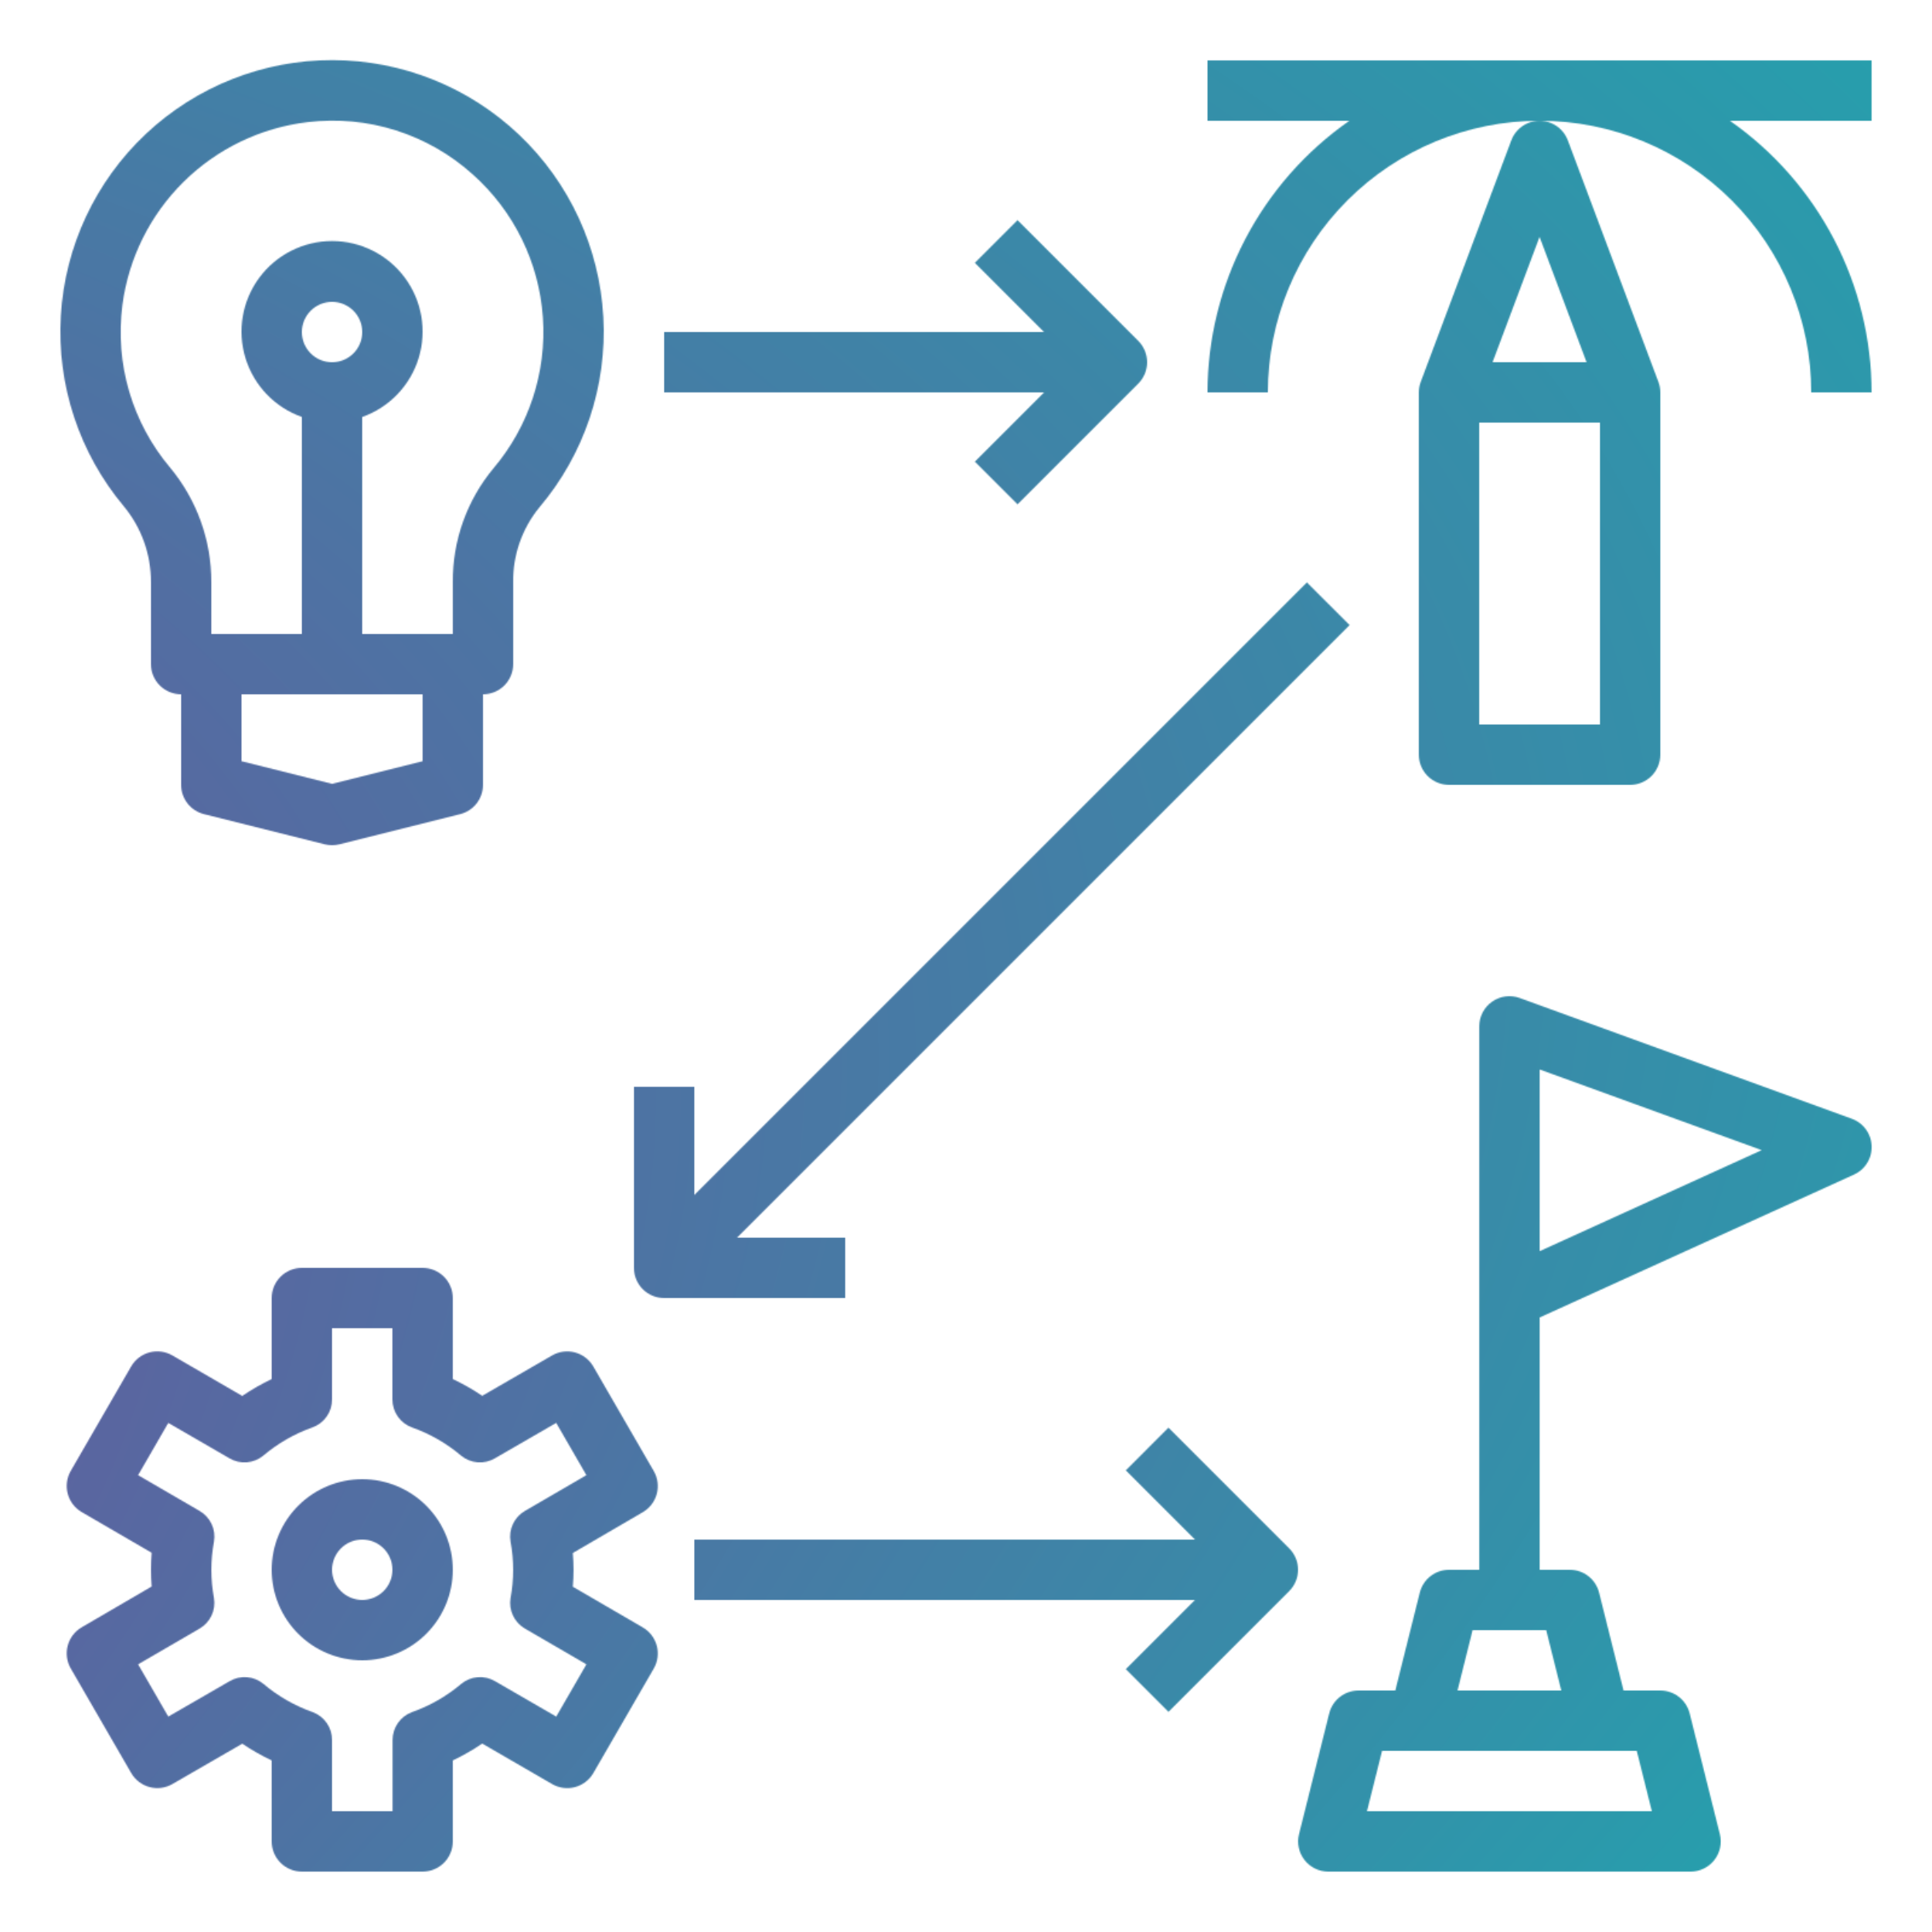 <svg width="1600" height="1600" viewBox="0 0 1600 1600" fill="none" xmlns="http://www.w3.org/2000/svg">
<rect x="0" y="0" width="1600" height="1600" fill="#333333" stroke="none"/>
<g clip-path="url(#clip0_3214_7922)">
<rect width="1600" height="1600" fill="white"/>
<mask id="mask0_3214_7922" style="mask-type:alpha" maskUnits="userSpaceOnUse" x="-3200" y="0" width="4800" height="1600">
<path d="M300 1225C280.109 1225 261.031 1232.9 246.969 1246.97C232.901 1261.03 225 1280.11 225 1300C225 1319.89 232.901 1338.97 246.969 1353.03C261.032 1367.1 280.109 1375 300 1375C319.891 1375 338.969 1367.1 353.031 1353.03C367.099 1338.97 375 1319.89 375 1300C375 1280.11 367.099 1261.03 353.031 1246.97C338.968 1232.9 319.891 1225 300 1225ZM300 1325C293.37 1325 287.01 1322.36 282.323 1317.68C277.635 1312.99 275 1306.63 275 1300C275 1293.37 277.635 1287.01 282.323 1282.32C287.01 1277.63 293.37 1275 300 1275C306.63 1275 312.99 1277.63 317.677 1282.32C322.365 1287.01 325 1293.37 325 1300C325 1306.63 322.365 1312.99 317.677 1317.68C312.99 1322.36 306.63 1325 300 1325Z" fill="#2F2F2F"/>
<path d="M807.321 382.32L842.67 417.669L942.67 317.669L942.675 317.675C947.357 312.982 949.993 306.628 949.993 299.997C949.993 293.367 947.357 287.013 942.675 282.32L842.675 182.32L807.32 217.675L864.648 274.997H549.995V324.997H864.648L807.321 382.32Z" fill="#2F2F2F"/>
<path d="M1067.68 1282.32L967.681 1182.32L932.331 1217.67L989.654 1275H575V1325H989.654L932.331 1382.32L967.681 1417.67L1067.68 1317.67V1317.67C1072.36 1312.98 1075 1306.63 1075 1300C1075 1293.37 1072.36 1287.01 1067.68 1282.32Z" fill="#2F2F2F"/>
<path d="M700 1025H610.35L1117.68 517.68L1082.33 482.331L575 989.651V900H525V1050C525 1056.63 527.636 1062.99 532.323 1067.68C537.011 1072.36 543.37 1075 550.001 1075H700.001L700 1025Z" fill="#2F2F2F"/>
<path d="M1533.6 926.507L1258.6 826.507C1250.93 823.715 1242.39 824.84 1235.7 829.522C1229.02 834.205 1225.05 841.85 1225.05 850.006V1300.01H1200.05C1194.47 1300.01 1189.05 1301.88 1184.66 1305.31C1180.27 1308.74 1177.15 1313.55 1175.8 1318.95L1155.52 1400.01H1125.05C1119.48 1400.01 1114.06 1401.87 1109.67 1405.3C1105.27 1408.72 1102.15 1413.53 1100.8 1418.93L1075.8 1518.93C1073.93 1526.4 1075.6 1534.31 1080.34 1540.39C1085.08 1546.46 1092.35 1550.01 1100.05 1550.01H1400.05C1407.75 1550.01 1415.02 1546.46 1419.76 1540.39C1424.5 1534.31 1426.17 1526.4 1424.3 1518.93L1399.3 1418.93C1397.94 1413.53 1394.82 1408.73 1390.43 1405.3C1386.03 1401.87 1380.62 1400.01 1375.05 1400.01H1344.55L1324.3 1318.95C1322.95 1313.55 1319.83 1308.74 1315.43 1305.31C1311.04 1301.88 1305.63 1300.01 1300.05 1300.01H1275.05V1091.1L1535.39 972.75C1541.46 969.995 1546.17 964.932 1548.48 958.693C1550.8 952.448 1550.53 945.542 1547.74 939.5C1544.94 933.453 1539.85 928.776 1533.6 926.5L1533.6 926.507ZM1355.49 1450L1367.99 1500H1132.07L1144.57 1450H1355.49ZM1280.49 1350L1292.99 1400H1207.05L1219.55 1350H1280.49ZM1275.05 1036.17V885.693L1458.95 952.496L1275.05 1036.17Z" fill="#2F2F2F"/>
<path d="M125 482.173V549.996C125 556.626 127.636 562.986 132.323 567.673C137.011 572.361 143.37 574.996 150.001 574.996V649.996C150.001 655.574 151.87 660.991 155.303 665.382C158.735 669.778 163.542 672.897 168.948 674.246L268.948 699.246C272.933 700.241 277.094 700.241 281.073 699.246L381.073 674.246C386.479 672.892 391.281 669.772 394.709 665.376C398.137 660.981 400.001 655.569 400.001 649.997V574.997C406.631 574.997 412.991 572.361 417.678 567.674C422.366 562.986 425.001 556.627 425.001 549.996V482.22C424.699 459.616 432.392 437.632 446.725 420.147C483.851 376.287 502.788 319.887 499.657 262.507C496.522 205.132 471.553 151.127 429.876 111.574C388.193 72.016 332.959 49.907 275.489 49.776C218.025 49.646 162.692 71.511 120.836 110.875C78.976 150.244 53.763 204.135 50.372 261.488C46.981 318.852 65.664 375.338 102.591 419.368C117.195 437.024 125.121 459.254 124.992 482.171L125 482.173ZM350 630.4L275 649.149L200 630.4V574.999H350V630.4ZM250 275C250 268.37 252.636 262.01 257.323 257.323C262.011 252.635 268.37 250 275.001 250C281.631 250 287.99 252.635 292.678 257.323C297.365 262.01 300.001 268.37 300.001 275C300.001 281.63 297.365 287.99 292.678 292.677C287.991 297.365 281.631 300 275.001 300C268.37 300 262.011 297.365 257.323 292.677C252.636 287.99 250 281.63 250 275ZM101.347 252.849C106.378 214.095 124.202 178.131 151.987 150.652C179.779 123.173 215.94 105.751 254.747 101.152C304.492 95.142 354.398 110.965 391.6 144.527C425.6 174.871 446.407 217.297 449.579 262.756C452.756 308.22 438.053 353.12 408.6 387.901C386.606 414.38 374.704 447.803 375.002 482.224V525H300.002V345.32C322.423 337.393 339.756 319.304 346.715 296.565C353.679 273.825 349.439 249.128 335.298 230.008C321.158 210.893 298.782 199.612 275.001 199.612C251.22 199.612 228.845 210.893 214.704 230.008C200.564 249.128 196.324 273.825 203.287 296.565C210.245 319.305 227.579 337.393 250 345.32V525H175V482.251C175.131 447.557 163.047 413.928 140.875 387.251C109.427 349.953 95.094 301.157 101.375 252.771L101.347 252.849Z" fill="#2F2F2F"/>
<path d="M532.321 1252.35C538.045 1249.02 542.216 1243.56 543.914 1237.16C545.617 1230.76 544.711 1223.95 541.399 1218.22L491.399 1131.75C488.097 1125.99 482.649 1121.78 476.243 1120.05C469.836 1118.31 463.003 1119.19 457.248 1122.5L399.373 1155.95C391.613 1150.71 383.467 1146.07 374.999 1142.07V1075C374.999 1068.37 372.363 1062.01 367.676 1057.32C362.988 1052.63 356.629 1050 349.998 1050H249.998C243.368 1050 237.009 1052.63 232.321 1057.32C227.634 1062.01 224.998 1068.37 224.998 1075V1142.07C216.529 1146.1 208.378 1150.77 200.623 1156.05L142.749 1122.5C137.009 1119.19 130.181 1118.28 123.779 1120C117.373 1121.72 111.915 1125.9 108.597 1131.65L58.597 1218.12C55.284 1223.85 54.378 1230.66 56.081 1237.06C57.779 1243.46 61.951 1248.92 67.675 1252.25L125.576 1285.93H125.571C124.837 1295.23 124.837 1304.57 125.571 1313.87L67.675 1347.65C61.951 1350.98 57.779 1356.44 56.081 1362.84C54.378 1369.23 55.284 1376.05 58.597 1381.77L108.597 1468.25C111.899 1474.01 117.347 1478.22 123.753 1479.95C130.159 1481.69 136.993 1480.81 142.748 1477.5L200.649 1444.05C208.394 1449.29 216.534 1453.93 224.998 1457.92V1525C224.998 1531.63 227.634 1537.99 232.321 1542.68C237.009 1547.36 243.368 1550 249.999 1550H349.999C356.629 1550 362.988 1547.36 367.676 1542.68C372.363 1537.99 374.999 1531.63 374.999 1525V1457.92C383.462 1453.9 391.603 1449.23 399.348 1443.95L457.249 1477.5C462.989 1480.81 469.817 1481.71 476.219 1480C482.625 1478.28 488.083 1474.09 491.401 1468.35L541.401 1381.87C544.714 1376.14 545.62 1369.33 543.917 1362.94C542.219 1356.54 538.047 1351.08 532.323 1347.75L474.397 1314.07H474.402C475.136 1304.77 475.136 1295.43 474.402 1286.12L532.321 1252.35ZM422.821 1276.77C425.685 1292.19 425.685 1308 422.821 1323.42C421.987 1328.37 422.696 1333.46 424.847 1338C426.992 1342.54 430.487 1346.31 434.847 1348.8L485.649 1378.33L460.649 1421.6L409.999 1392.3C405.67 1389.74 400.655 1388.58 395.639 1388.97C390.623 1389.36 385.852 1391.29 381.972 1394.5C369.925 1404.7 356.128 1412.61 341.248 1417.87C336.493 1419.61 332.389 1422.77 329.503 1426.93C326.612 1431.09 325.086 1436.03 325.123 1441.1V1500H274.997V1441.1C275.034 1436.03 273.508 1431.09 270.617 1426.93C267.732 1422.77 263.628 1419.61 258.872 1417.87C243.992 1412.61 230.195 1404.7 218.148 1394.5C214.268 1391.29 209.497 1389.36 204.482 1388.97C199.466 1388.58 194.451 1389.74 190.122 1392.3L139.372 1421.6L114.372 1378.33L165.175 1348.8C169.534 1346.31 173.024 1342.54 175.175 1338C177.326 1333.46 178.034 1328.37 177.196 1323.42C174.337 1308 174.337 1292.19 177.196 1276.77C178.071 1271.79 177.383 1266.67 175.237 1262.1C173.092 1257.53 169.581 1253.73 165.196 1251.22L114.373 1221.67L139.373 1178.4L189.999 1207.7C194.332 1210.26 199.353 1211.42 204.368 1211.02C209.389 1210.63 214.165 1208.7 218.051 1205.5C230.092 1195.3 243.895 1187.38 258.775 1182.12C263.551 1180.4 267.67 1177.25 270.577 1173.09C273.483 1168.93 275.03 1163.97 274.999 1158.9V1100H324.999V1158.9C324.962 1163.96 326.488 1168.91 329.379 1173.07C332.264 1177.23 336.368 1180.39 341.124 1182.12C356.004 1187.38 369.806 1195.3 381.848 1205.5C385.733 1208.7 390.509 1210.63 395.525 1211.02C400.546 1211.42 405.561 1210.26 409.9 1207.7L460.624 1178.39L485.624 1221.67L434.821 1251.22C430.435 1253.73 426.93 1257.53 424.785 1262.1C422.639 1266.67 421.951 1271.79 422.821 1276.77Z" fill="#2F2F2F"/>
<path d="M1550 50H1000V100H1117.5C1081.27 125.292 1051.66 158.948 1031.21 198.12C1010.76 237.287 1000.05 280.813 1000 325H1050C1050 265.328 1073.7 208.099 1115.9 165.907C1158.1 123.709 1215.33 100.005 1275 100.005C1334.66 100.005 1391.9 123.708 1434.09 165.907C1476.29 208.104 1499.99 265.333 1499.99 325H1549.99C1549.95 280.823 1539.27 237.307 1518.84 198.136C1498.4 158.969 1468.83 125.303 1432.62 100H1549.99L1550 50Z" fill="#2F2F2F"/>
<path d="M1251.6 116.224L1176.6 316.224C1175.55 319.031 1175.01 322.005 1175 325V625C1175 631.63 1177.64 637.99 1182.32 642.677C1187.01 647.365 1193.37 650 1200 650H1350C1356.63 650 1362.99 647.365 1367.68 642.677C1372.37 637.99 1375 631.631 1375 625V325C1375 322.005 1374.46 319.031 1373.4 316.224L1298.4 116.224C1296 109.839 1291.1 104.714 1284.82 102.036C1278.55 99.354 1271.46 99.354 1265.18 102.036C1258.91 104.713 1254 109.838 1251.6 116.224ZM1325 599.997H1225V349.997H1325V599.997ZM1313.93 299.997H1236.07L1275 196.195L1313.93 299.997Z" fill="#2F2F2F"/>
</mask>
<g mask="url(#mask0_3214_7922)">
<rect x="-3561" y="-198" width="7295" height="1848" fill="#D9D9D9"/>
<rect x="-3561" y="-198" width="7295" height="1848" fill="url(#paint0_radial_3214_7922)"/>
</g>
</g>
<defs>
<radialGradient id="paint0_radial_3214_7922" cx="0" cy="0" r="1" gradientUnits="userSpaceOnUse" gradientTransform="translate(-2401.07 1441.68) rotate(-13.058) scale(5681.03 2374.9)">
<stop stop-color="#A4128E"/>
<stop offset="1" stop-color="#00CAB6"/>
</radialGradient>
<clipPath id="clip0_3214_7922">
<rect width="1600" height="1600" fill="white"/>
</clipPath>
</defs>
</svg>

